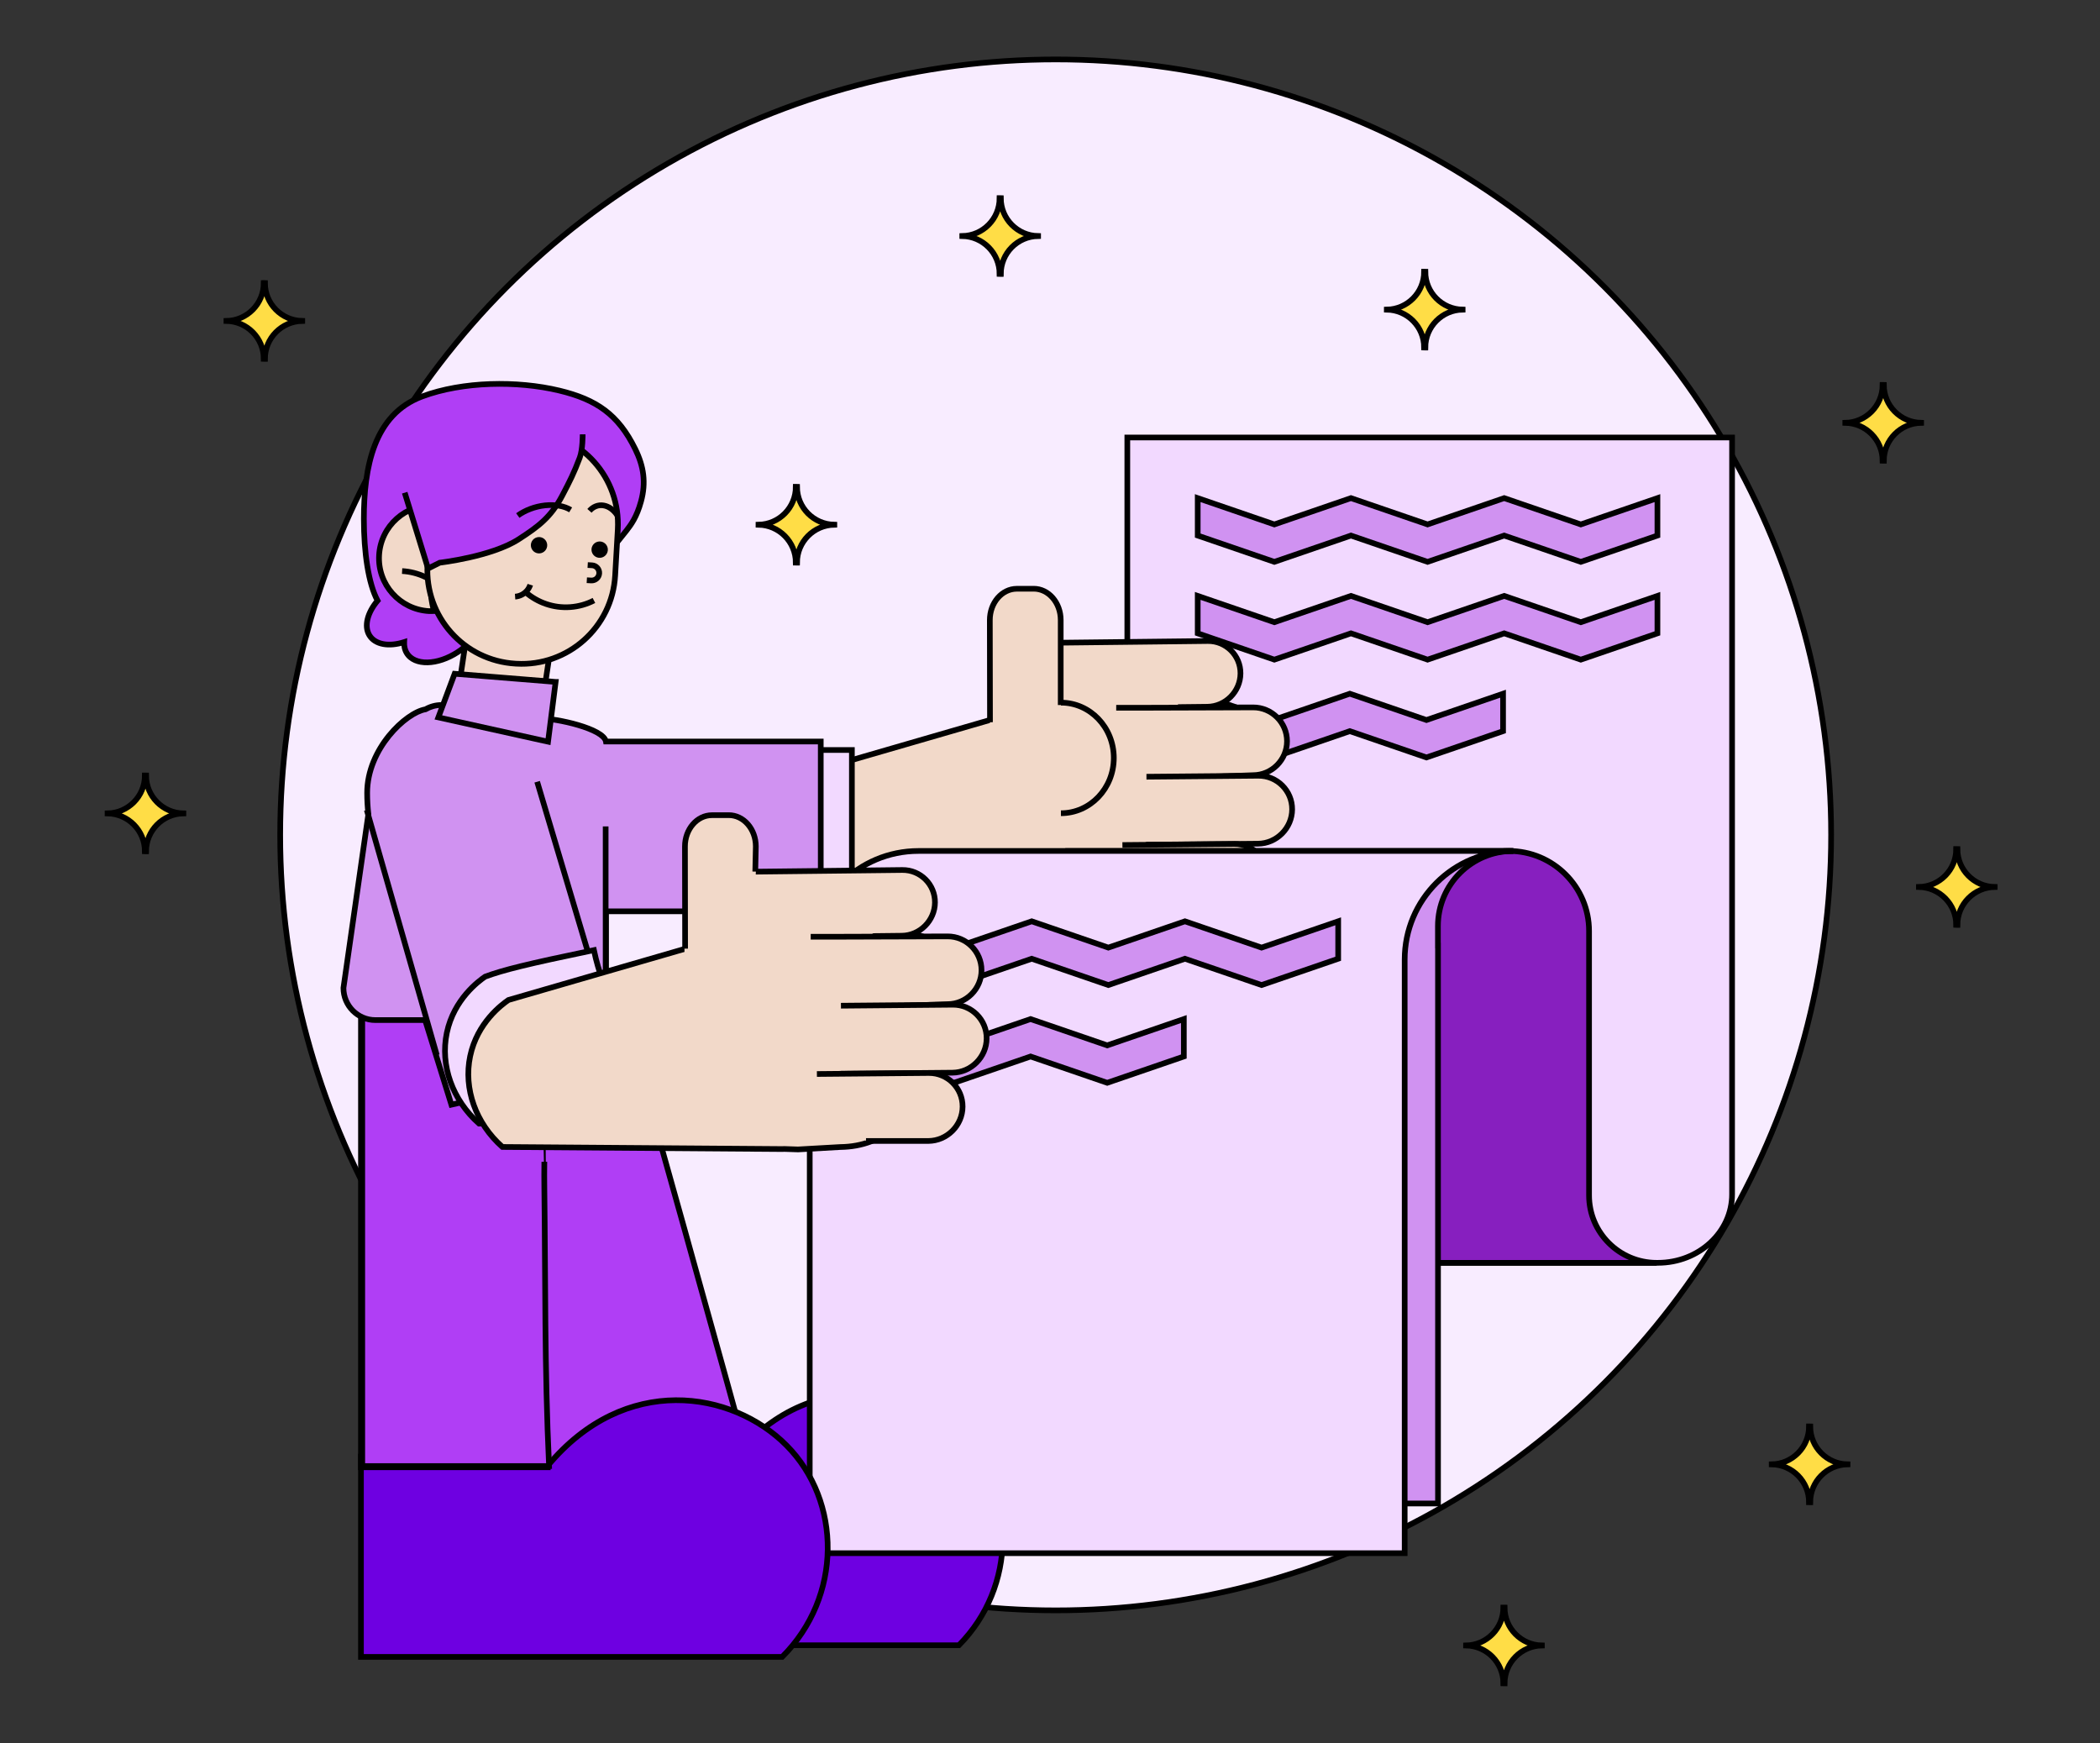 <svg width="371" height="308" viewBox="0 0 371 308" fill="none" xmlns="http://www.w3.org/2000/svg">
<rect x="0" y="0" width="371" height="308" fill="#333333" stroke="none"/>
<g clip-path="url(#clip0_1677_6441)">
<circle cx="186.5" cy="147.5" r="137" fill="#F8ECFF" stroke="black"/>
<path d="M125.829 262.961C139.031 241.036 160.035 243.786 170.153 254.147C179.558 263.776 179.662 280.288 169.404 290.661H97.785V256.082C109.071 256.082 117.561 257.292 125.828 262.961H125.829Z" fill="#6E00E1" stroke="black" stroke-miterlimit="10"/>
<path fill-rule="evenodd" clip-rule="evenodd" d="M112.215 79.31C113.737 82.401 114.154 85.264 113.245 88.587C112.48 91.387 111.465 92.71 110.668 93.741C102.945 103.727 95.074 108.754 84.291 111.843C83.51 113.055 82.35 114.23 80.901 115.182C77.286 117.558 73.237 117.647 71.861 115.381C71.514 114.812 71.37 114.147 71.406 113.434C68.735 114.291 66.274 113.902 65.26 112.234C64.273 110.609 64.926 108.216 66.707 106.115C65.091 103.137 64.284 97.61 64.284 91.68C64.284 82.553 66.035 73.209 74.591 70.034C81.772 67.368 91.367 67.215 98.814 69.003C105.393 70.582 109.224 73.241 112.215 79.31Z" fill="#B03EF5"/>
<path d="M113.245 88.587L112.763 88.456L113.245 88.587ZM112.215 79.31L111.766 79.531L112.215 79.31ZM110.668 93.741L110.273 93.435L110.668 93.741ZM84.291 111.843L83.87 111.572L83.972 111.414L84.153 111.362L84.291 111.843ZM80.901 115.182L80.626 114.764L80.901 115.182ZM71.861 115.381L72.288 115.121L72.288 115.121L71.861 115.381ZM71.406 113.434L71.253 112.958L71.941 112.737L71.905 113.459L71.406 113.434ZM65.26 112.234L64.833 112.493L64.832 112.493L65.26 112.234ZM66.707 106.115L67.146 105.877L67.309 106.178L67.088 106.439L66.707 106.115ZM64.284 91.68L64.784 91.68L64.284 91.68ZM74.591 70.034L74.765 70.502L74.591 70.034ZM98.814 69.003L98.931 68.516V68.516L98.814 69.003ZM112.763 88.456C113.635 85.266 113.242 82.528 111.766 79.531L112.663 79.089C114.232 82.274 114.673 85.263 113.728 88.719L112.763 88.456ZM110.273 93.435C111.05 92.43 112.022 91.167 112.763 88.456L113.728 88.719C112.938 91.608 111.881 92.991 111.064 94.047L110.273 93.435ZM84.153 111.362C94.835 108.302 102.615 103.336 110.273 93.435L111.064 94.047C103.275 104.119 95.313 109.206 84.428 112.323L84.153 111.362ZM80.626 114.764C82.022 113.847 83.13 112.721 83.87 111.572L84.711 112.113C83.889 113.389 82.678 114.613 81.176 115.6L80.626 114.764ZM72.288 115.121C72.85 116.046 73.997 116.556 75.531 116.523C77.057 116.489 78.883 115.91 80.626 114.764L81.176 115.6C79.304 116.83 77.298 117.484 75.553 117.522C73.814 117.561 72.248 116.982 71.434 115.64L72.288 115.121ZM71.905 113.459C71.874 114.088 72.002 114.65 72.288 115.121L71.434 115.641C71.027 114.973 70.867 114.205 70.906 113.409L71.905 113.459ZM65.687 111.974C66.103 112.658 66.83 113.11 67.802 113.289C68.779 113.47 69.976 113.368 71.253 112.958L71.559 113.91C70.165 114.358 68.796 114.49 67.621 114.273C66.441 114.055 65.431 113.478 64.833 112.493L65.687 111.974ZM67.088 106.439C65.35 108.488 64.874 110.634 65.687 111.974L64.832 112.493C63.673 110.583 64.501 107.943 66.325 105.792L67.088 106.439ZM64.784 91.68C64.784 94.624 64.984 97.461 65.383 99.925C65.783 102.397 66.377 104.459 67.146 105.877L66.267 106.354C65.421 104.793 64.803 102.603 64.396 100.085C63.987 97.558 63.784 94.666 63.784 91.68L64.784 91.68ZM74.765 70.502C70.649 72.03 68.162 75.035 66.695 78.806C65.221 82.594 64.784 87.139 64.784 91.68L63.784 91.68C63.784 87.094 64.222 82.403 65.763 78.444C67.311 74.467 69.978 71.213 74.417 69.565L74.765 70.502ZM98.698 69.489C91.329 67.72 81.837 67.878 74.765 70.502L74.417 69.565C81.706 66.859 91.405 66.71 98.931 68.516L98.698 69.489ZM111.766 79.531C110.296 76.549 108.636 74.436 106.559 72.872C104.479 71.307 101.948 70.269 98.698 69.489L98.931 68.516C102.26 69.316 104.933 70.397 107.161 72.073C109.391 73.752 111.142 76.003 112.663 79.089L111.766 79.531Z" fill="black"/>
<path d="M199.159 77.292H306V210.978C306 217.671 300.129 223.098 292.887 223.098H236.667C243.909 223.098 249.78 217.671 249.78 210.978V202.693H206.048L209.14 162.579H199.159V77.292Z" fill="#F2D9FF" stroke="black" stroke-miterlimit="10"/>
<path d="M217.749 223.098H292.677C286.08 223.098 280.732 217.763 280.732 211.181V164.478C280.732 156.669 274.386 150.338 266.56 150.338C258.734 150.338 252.388 156.669 252.388 164.478H205.802V211.178C205.802 217.76 211.15 223.096 217.747 223.096L217.749 223.098Z" fill="#871FBF" stroke="black" stroke-miterlimit="10"/>
<path d="M211.397 129.169C215.909 130.719 220.421 132.267 224.933 133.817L238.469 129.169L252.005 133.817L265.541 129.169V122.555L252.005 127.203L238.469 122.555L224.933 127.203C220.421 125.653 215.909 124.105 211.397 122.555V129.169Z" fill="#D092F1" stroke="black" stroke-miterlimit="10"/>
<path d="M211.597 94.614C216.109 96.164 220.621 97.712 225.133 99.262L238.669 94.614L252.205 99.262L265.741 94.614L279.277 99.262L292.813 94.614V88L279.277 92.648L265.741 88L252.205 92.648L238.669 88L225.133 92.648C220.621 91.098 216.109 89.55 211.597 88V94.614Z" fill="#D092F1" stroke="black" stroke-miterlimit="10"/>
<path d="M211.597 111.89C216.109 113.439 220.621 114.988 225.133 116.537L238.669 111.89L252.205 116.537L265.741 111.89L279.277 116.537L292.813 111.89V105.276L279.277 109.924L265.741 105.276L252.205 109.924L238.669 105.276L225.133 109.924C220.621 108.374 216.109 106.826 211.597 105.276V111.89Z" fill="#D092F1" stroke="black" stroke-miterlimit="10"/>
<path fill-rule="evenodd" clip-rule="evenodd" d="M178.654 126.711C179.712 125.783 180.908 125.008 182.204 124.425C181.346 123.929 180.627 123.217 180.126 122.362C179.625 121.507 179.341 120.509 179.349 119.443C179.361 117.845 180.026 116.385 181.088 115.321C182.149 114.257 183.607 113.586 185.206 113.567L199.294 113.407L213.381 113.246C214.98 113.227 216.428 113.865 217.475 114.905C218.521 115.944 219.163 117.389 219.151 118.987C219.139 120.585 218.473 122.044 217.412 123.109C216.352 124.174 214.893 124.844 213.294 124.862L211.562 124.882L209.83 124.901C211.842 126.09 213.522 127.782 214.691 129.806C215.86 131.83 216.524 134.184 216.504 136.699L216.458 142.618L216.413 148.536C216.384 152.34 214.799 155.817 212.27 158.353C209.741 160.889 206.243 162.146 202.435 162.189L194.956 162.613L192.481 162.53C192.392 162.536 192.306 162.542 192.224 162.546L142.737 162.178C138.044 158.034 135.825 151.902 137.035 146.138C138.281 140.195 142.68 136.983 143.806 136.21C149.473 134.567 155.139 132.925 160.806 131.282C166.475 129.639 172.144 127.996 177.814 126.352C178.096 126.471 178.376 126.59 178.654 126.711Z" fill="#F2D9C9"/>
<path d="M178.654 126.711L178.983 127.087L178.745 127.296L178.454 127.17L178.654 126.711ZM182.204 124.425L182.454 123.992L183.3 124.48L182.41 124.881L182.204 124.425ZM179.349 119.443L178.849 119.439L178.849 119.439L179.349 119.443ZM181.088 115.321L181.442 115.674L181.088 115.321ZM185.206 113.567L185.2 113.068L185.201 113.068L185.206 113.567ZM199.294 113.407L199.3 113.907L199.294 113.407ZM213.381 113.246L213.387 113.746L213.387 113.746L213.381 113.246ZM217.475 114.905L217.827 114.55L217.475 114.905ZM219.151 118.987L219.651 118.991L219.151 118.987ZM217.412 123.109L217.767 123.462L217.412 123.109ZM213.294 124.862L213.299 125.362L213.299 125.362L213.294 124.862ZM211.562 124.882L211.567 125.382H211.567L211.562 124.882ZM209.83 124.901L209.575 125.332L208.034 124.422L209.824 124.401L209.83 124.901ZM214.691 129.806L215.124 129.555L214.691 129.806ZM216.504 136.699L216.004 136.695V136.695L216.504 136.699ZM216.458 142.618L215.958 142.614V142.614L216.458 142.618ZM216.413 148.536L215.913 148.533L215.913 148.532L216.413 148.536ZM212.27 158.353L211.916 157.999L212.27 158.353ZM202.435 162.189L202.407 161.69L202.418 161.69L202.429 161.689L202.435 162.189ZM194.956 162.613L194.984 163.112L194.962 163.113L194.939 163.112L194.956 162.613ZM192.481 162.53L192.444 162.031L192.471 162.029L192.498 162.03L192.481 162.53ZM192.224 162.546L192.251 163.046L192.235 163.046L192.22 163.046L192.224 162.546ZM142.737 162.178L142.733 162.678L142.546 162.676L142.406 162.552L142.737 162.178ZM137.035 146.138L137.524 146.24L137.524 146.24L137.035 146.138ZM143.806 136.21L143.523 135.797L143.59 135.752L143.667 135.73L143.806 136.21ZM160.806 131.282L160.666 130.802L160.806 131.282ZM177.814 126.352L177.675 125.872L177.845 125.822L178.008 125.891L177.814 126.352ZM178.324 126.335C179.419 125.375 180.657 124.573 181.999 123.969L182.41 124.881C181.159 125.444 180.005 126.191 178.983 127.087L178.324 126.335ZM181.954 124.858C181.021 124.319 180.24 123.545 179.695 122.615L180.557 122.109C181.014 122.889 181.67 123.539 182.454 123.992L181.954 124.858ZM179.695 122.615C179.149 121.684 178.84 120.597 178.849 119.439L179.849 119.446C179.842 120.42 180.101 121.33 180.557 122.109L179.695 122.615ZM178.849 119.439C178.862 117.703 179.585 116.119 180.734 114.968L181.442 115.674C180.467 116.651 179.86 117.988 179.849 119.446L178.849 119.439ZM180.734 114.968C181.882 113.816 183.463 113.088 185.2 113.068L185.212 114.067C183.752 114.084 182.417 114.697 181.442 115.674L180.734 114.968ZM185.201 113.068L199.288 112.907L199.3 113.907L185.212 114.067L185.201 113.068ZM199.288 112.907L213.376 112.746L213.387 113.746L199.3 113.907L199.288 112.907ZM213.376 112.746C215.114 112.726 216.69 113.42 217.827 114.55L217.122 115.26C216.167 114.311 214.847 113.729 213.387 113.746L213.376 112.746ZM217.827 114.55C218.965 115.681 219.664 117.254 219.651 118.991L218.651 118.983C218.662 117.525 218.076 116.208 217.122 115.26L217.827 114.55ZM219.651 118.991C219.638 120.727 218.914 122.31 217.767 123.462L217.058 122.756C218.032 121.778 218.64 120.442 218.651 118.983L219.651 118.991ZM217.767 123.462C216.619 124.614 215.037 125.342 213.299 125.362L213.288 124.362C214.749 124.345 216.084 123.734 217.058 122.756L217.767 123.462ZM213.299 125.362L211.567 125.382L211.556 124.382L213.288 124.362L213.299 125.362ZM211.567 125.382L209.835 125.401L209.824 124.401L211.556 124.382L211.567 125.382ZM210.084 124.471C212.17 125.703 213.911 127.457 215.124 129.555L214.258 130.056C213.132 128.107 211.514 126.477 209.575 125.332L210.084 124.471ZM215.124 129.555C216.337 131.654 217.024 134.096 217.004 136.703L216.004 136.695C216.023 134.272 215.384 132.005 214.258 130.056L215.124 129.555ZM217.004 136.703L216.958 142.621L215.958 142.614L216.004 136.695L217.004 136.703ZM216.958 142.621L216.913 148.54L215.913 148.532L215.958 142.614L216.958 142.621ZM216.913 148.54C216.883 152.483 215.239 156.083 212.624 158.706L211.916 157.999C214.358 155.551 215.885 152.198 215.913 148.533L216.913 148.54ZM212.624 158.706C209.986 161.351 206.354 162.644 202.441 162.689L202.429 161.689C206.132 161.647 209.496 160.426 211.916 157.999L212.624 158.706ZM202.463 162.689L194.984 163.112L194.928 162.113L202.407 161.69L202.463 162.689ZM194.939 163.112L192.464 163.029L192.498 162.03L194.973 162.113L194.939 163.112ZM192.196 162.047C192.276 162.043 192.358 162.037 192.444 162.031L192.518 163.028C192.426 163.035 192.337 163.041 192.251 163.046L192.196 162.047ZM142.741 161.678L192.227 162.046L192.22 163.046L142.733 162.678L142.741 161.678ZM137.524 146.24C136.355 151.812 138.497 157.767 143.068 161.803L142.406 162.552C137.592 158.302 135.295 151.992 136.545 146.035L137.524 146.24ZM144.089 136.622C142.99 137.376 138.729 140.494 137.524 146.24L136.545 146.035C137.833 139.897 142.37 136.589 143.523 135.797L144.089 136.622ZM160.945 131.762C155.278 133.405 149.612 135.047 143.945 136.69L143.667 135.73C149.334 134.087 155 132.444 160.666 130.802L160.945 131.762ZM177.953 126.832C172.284 128.476 166.614 130.119 160.945 131.762L160.666 130.802C166.336 129.159 172.005 127.516 177.675 125.872L177.953 126.832ZM178.454 127.17C178.178 127.05 177.9 126.931 177.62 126.813L178.008 125.891C178.291 126.011 178.573 126.131 178.853 126.252L178.454 127.17Z" fill="black"/>
<path d="M197.197 125.041C199.745 125.041 198.396 125.048 201.689 125.038L221.382 124.975C224.675 124.965 227.372 127.651 227.373 130.943C227.375 134.236 224.681 136.94 221.388 136.95L204.642 137.567" fill="#F2D9C9"/>
<path d="M197.197 125.041C199.745 125.041 198.396 125.048 201.689 125.038L221.382 124.975C224.675 124.965 227.372 127.651 227.373 130.943C227.375 134.236 224.681 136.94 221.388 136.95L204.642 137.567" stroke="black" stroke-miterlimit="10"/>
<path d="M202.54 137.223L222.301 137.045C225.606 137.016 228.296 139.694 228.278 142.997C228.261 146.299 225.542 149.026 222.238 149.055L202.477 149.233" fill="#F2D9C9"/>
<path d="M202.54 137.223L222.301 137.045C225.606 137.016 228.296 139.694 228.278 142.997C228.261 146.299 225.542 149.026 222.238 149.055L202.477 149.233" stroke="black" stroke-miterlimit="10"/>
<path d="M198.293 149.287L218.054 149.109C221.359 149.08 224.049 151.758 224.031 155.06C224.014 158.363 221.295 161.09 217.991 161.119L206.967 161.119" fill="#F2D9C9"/>
<path d="M198.293 149.287L218.054 149.109C221.359 149.08 224.049 151.758 224.031 155.06C224.014 158.363 221.295 161.09 217.991 161.119L206.967 161.119" stroke="black" stroke-miterlimit="10"/>
<path d="M182.656 133.106L179.68 133.111C177.044 133.117 174.903 130.645 174.898 127.59L174.87 109.556C174.865 106.501 176.998 104.021 179.633 104.015L182.609 104.01C185.245 104.004 187.386 106.476 187.391 109.531L187.419 124.132C187.424 127.187 185.292 133.1 182.656 133.106Z" fill="#F2D9C9"/>
<path d="M187.392 124.557L187.392 109.531C187.387 106.476 185.246 104.004 182.61 104.009L179.634 104.015C176.999 104.02 174.866 106.501 174.871 109.556L174.899 127.59" stroke="black" stroke-miterlimit="10"/>
<path d="M187.429 143.671C192.59 143.671 196.773 139.297 196.773 133.901C196.773 128.506 192.59 124.132 187.429 124.132" stroke="black"/>
<path d="M140.593 99.397C140.593 95.734 137.649 92.761 134 92.703V92.7V92.697C137.651 92.639 140.593 89.665 140.593 86.003C140.628 86.003 140.665 86 140.7 86C140.736 86 140.773 86.002 140.808 86.003C140.808 89.665 143.752 92.639 147.4 92.697V92.7V92.703C143.75 92.761 140.808 95.734 140.808 99.397C140.773 99.397 140.736 99.4 140.7 99.4C140.665 99.4 140.628 99.398 140.593 99.397Z" fill="#FFDD46" stroke="black" stroke-miterlimit="10"/>
<path d="M176.593 48.397C176.593 44.734 173.649 41.761 170 41.703C170 41.703 170 41.702 170 41.7C170 41.698 170 41.698 170 41.697C173.651 41.639 176.593 38.666 176.593 35.003C176.628 35.003 176.665 35 176.7 35C176.736 35 176.773 35.002 176.808 35.003C176.808 38.666 179.752 41.639 183.4 41.697C183.4 41.697 183.4 41.698 183.4 41.7C183.4 41.702 183.4 41.702 183.4 41.703C179.75 41.761 176.808 44.734 176.808 48.397C176.773 48.397 176.736 48.4 176.7 48.4C176.665 48.4 176.628 48.398 176.593 48.397Z" fill="#FFDD46" stroke="black" stroke-miterlimit="10"/>
<path d="M237.853 241.181C237.853 237.519 234.683 234.546 230.754 234.488C230.754 234.488 230.754 234.486 230.754 234.485C230.754 234.483 230.754 234.483 230.754 234.481C234.685 234.424 237.853 231.45 237.853 227.788C237.891 227.788 237.931 227.785 237.969 227.785C238.007 227.785 238.047 227.786 238.085 227.788C238.085 231.45 241.255 234.424 245.185 234.481C245.185 234.481 245.185 234.483 245.185 234.485C245.185 234.486 245.185 234.486 245.185 234.488C241.253 234.546 238.085 237.519 238.085 241.181C238.047 241.181 238.007 241.185 237.969 241.185C237.931 241.185 237.891 241.183 237.853 241.181Z" fill="#FFDD46" stroke="black" stroke-miterlimit="10"/>
<path d="M188.7 167.044V150.34H267.322C259.984 150.34 254.035 156.276 254.035 163.598V167.044H254.047V265.616H190.192V167.044H188.7Z" fill="#D092F1" stroke="black" stroke-miterlimit="10"/>
<path d="M162.276 150.338H267.382C256.767 150.338 248.162 158.922 248.16 169.514C248.16 169.514 248.16 261.828 248.16 274.394C234.194 274.394 237.951 274.394 225.356 274.394C212.762 274.394 222.856 274.394 202.552 274.394H143.054V169.517C143.054 158.925 151.659 150.338 162.276 150.338Z" fill="#F2D9FF" stroke="black" stroke-miterlimit="10"/>
<path d="M265.593 297.397C265.593 293.735 262.649 290.761 259 290.703C259 290.703 259 290.702 259 290.7C259 290.698 259 290.698 259 290.697C262.651 290.639 265.593 287.665 265.593 284.003C265.628 284.003 265.665 284 265.7 284C265.736 284 265.773 284.002 265.808 284.003C265.808 287.665 268.752 290.639 272.4 290.697C272.4 290.697 272.4 290.698 272.4 290.7C272.4 290.702 272.4 290.702 272.4 290.703C268.75 290.761 265.808 293.735 265.808 297.397C265.773 297.397 265.736 297.4 265.7 297.4C265.665 297.4 265.628 297.398 265.593 297.397Z" fill="#FFDD46" stroke="black" stroke-miterlimit="10"/>
<path d="M251.593 61.397C251.593 57.734 248.649 54.761 245 54.703C245 54.703 245 54.702 245 54.7C245 54.698 245 54.698 245 54.697C248.651 54.639 251.593 51.666 251.593 48.003C251.628 48.003 251.665 48 251.7 48C251.736 48 251.773 48.002 251.808 48.003C251.808 51.666 254.752 54.639 258.4 54.697C258.4 54.697 258.4 54.698 258.4 54.7C258.4 54.702 258.4 54.702 258.4 54.703C254.75 54.761 251.808 57.734 251.808 61.397C251.773 61.397 251.736 61.4 251.7 61.4C251.665 61.4 251.628 61.398 251.593 61.397Z" fill="#FFDD46" stroke="black" stroke-miterlimit="10"/>
<path d="M84.384 264.892V181.4H110.906C126.131 235.515 133.861 263.861 133.861 263.861C133.861 263.861 97.806 264.892 84.386 264.892H84.384Z" fill="#B03EF5" stroke="black" stroke-miterlimit="10"/>
<path d="M91.392 258.968C92.615 256.968 96.754 258.968 96.754 258.968C110.423 242.507 129.382 245.703 138.957 255.359C148.728 265.212 148.836 282.108 138.179 292.723H63.769V257.339C75.495 257.339 82.804 253.167 91.392 258.968Z" fill="#6E00E1"/>
<path d="M91.392 258.968C82.804 253.167 75.495 257.339 63.769 257.339V292.723H138.179C148.836 282.108 148.728 265.212 138.957 255.359C129.382 245.703 110.423 242.507 96.754 258.968M91.392 258.968C92.615 256.968 96.754 258.968 96.754 258.968M91.392 258.968H96.754" stroke="black" stroke-miterlimit="10"/>
<rect x="-0.5" y="0.5" width="9" height="28" transform="matrix(-1 0 0 1 150 132)" fill="#F2D9FF" stroke="black"/>
<path d="M63.769 259.223V171.092L110.669 181.4C110.669 181.4 103.646 194.564 95.92 200.469C95.92 204.077 95.876 201.463 95.92 205.108C96.131 222.97 95.935 239.741 96.754 259.223C77.859 259.223 79.734 259.223 63.769 259.223Z" stroke="black" stroke-miterlimit="10"/>
<rect x="-0.324" y="0.629" width="23.481" height="10.338" transform="matrix(-0.952 0.305 0.305 0.952 101.751 175.344)" fill="#F2D9FF" stroke="black"/>
<path d="M64 259V180H95.563C95.744 183.92 95.876 196.132 95.973 199.848C96.062 203.265 96.123 206.612 96.166 209.917C96.378 226.119 96.181 241.329 97 259C78.096 259 79.973 259 64 259Z" fill="#B03EF5"/>
<path d="M64 180V259C79.973 259 78.096 259 97 259C96.181 241.329 96.378 226.119 96.166 209.917C96.123 206.612 96.166 208.591 96.166 205.243" stroke="black" stroke-miterlimit="10"/>
<path fill-rule="evenodd" clip-rule="evenodd" d="M64.865 140.081C64.865 141.373 64.94 142.624 65.08 143.819L60.677 174.534C60.677 177.672 63.207 180.215 66.328 180.215H75.108L79.746 195.162L104.503 189.492C107.282 189.492 107.141 180.132 107.076 175.864C107.068 175.339 107.062 174.89 107.062 174.546L107.062 161H145V131H107.045C106.632 128.723 98.364 126.905 95.273 126.905C93.267 126.905 91.502 127.672 90.476 128.832L77.992 124.554C76.965 124.554 76.002 124.832 75.172 125.313C71.714 125.881 64.865 132.276 64.865 140.081Z" fill="#D092F1"/>
<path d="M65.08 143.819L65.576 143.761L65.584 143.825L65.575 143.89L65.08 143.819ZM60.677 174.534H60.177V174.498L60.182 174.463L60.677 174.534ZM75.108 180.215V179.715H75.476L75.585 180.067L75.108 180.215ZM79.746 195.162L79.858 195.649L79.406 195.752L79.269 195.31L79.746 195.162ZM104.503 189.492L104.391 189.005L104.446 188.992H104.503V189.492ZM107.076 175.864L106.576 175.872L107.076 175.864ZM107.062 174.546H107.562H107.062ZM107.062 161H106.562V160.5H107.062V161ZM145 161H145.5V161.5H145V161ZM145 131V130.5H145.5V131H145ZM107.045 131V131.5H106.628L106.553 131.09L107.045 131ZM90.476 128.832L90.85 129.163L90.629 129.413L90.314 129.305L90.476 128.832ZM77.992 124.554V124.054H78.075L78.154 124.081L77.992 124.554ZM75.172 125.313L75.423 125.746L75.344 125.792L75.253 125.806L75.172 125.313ZM64.583 143.877C64.441 142.663 64.365 141.392 64.365 140.081H65.365C65.365 141.353 65.439 142.586 65.576 143.761L64.583 143.877ZM60.182 174.463L64.585 143.748L65.575 143.89L61.172 174.605L60.182 174.463ZM66.328 180.715C62.928 180.715 60.177 177.946 60.177 174.534H61.177C61.177 177.398 63.485 179.715 66.328 179.715V180.715ZM75.108 180.715H66.328V179.715H75.108V180.715ZM79.269 195.31L74.63 180.364L75.585 180.067L80.224 195.013L79.269 195.31ZM104.614 189.98L79.858 195.649L79.635 194.674L104.391 189.005L104.614 189.98ZM107.576 175.857C107.608 177.985 107.661 181.423 107.353 184.331C107.2 185.781 106.953 187.139 106.551 188.148C106.164 189.118 105.535 189.992 104.503 189.992V188.992C104.86 188.992 105.255 188.697 105.622 187.778C105.973 186.899 106.208 185.65 106.359 184.226C106.659 181.388 106.609 178.011 106.576 175.872L107.576 175.857ZM107.562 174.546C107.562 174.886 107.568 175.33 107.576 175.857L106.576 175.872C106.568 175.348 106.562 174.895 106.562 174.546H107.562ZM107.562 161L107.562 174.546H106.562L106.562 161H107.562ZM107.062 160.5H145V161.5H107.062V160.5ZM144.5 161V131H145.5V161H144.5ZM145 131.5H107.045V130.5H145V131.5ZM95.273 126.405C96.882 126.405 99.771 126.871 102.305 127.619C103.574 127.994 104.782 128.447 105.709 128.963C106.173 129.221 106.583 129.504 106.898 129.814C107.211 130.122 107.461 130.488 107.537 130.911L106.553 131.09C106.527 130.943 106.427 130.754 106.197 130.527C105.968 130.302 105.641 130.069 105.223 129.837C104.387 129.371 103.257 128.943 102.022 128.578C99.546 127.847 96.756 127.405 95.273 127.405V126.405ZM90.101 128.5C91.238 127.216 93.149 126.405 95.273 126.405V127.405C93.385 127.405 91.766 128.128 90.85 129.163L90.101 128.5ZM78.154 124.081L90.638 128.359L90.314 129.305L77.83 125.027L78.154 124.081ZM74.921 124.88C75.825 124.357 76.874 124.054 77.992 124.054V125.054C77.057 125.054 76.18 125.307 75.423 125.746L74.921 124.88ZM64.365 140.081C64.365 136.033 66.139 132.375 68.333 129.668C69.432 128.313 70.645 127.184 71.813 126.355C72.972 125.532 74.121 124.979 75.091 124.82L75.253 125.806C74.494 125.931 73.49 126.391 72.392 127.17C71.303 127.944 70.156 129.008 69.11 130.298C67.015 132.882 65.365 136.324 65.365 140.081H64.365Z" fill="black"/>
<path d="M76.863 89.256C77.16 89.273 77.451 89.304 77.739 89.348C77.074 90.984 76.664 92.751 76.558 94.607L76.099 102.612C75.993 104.466 76.199 106.269 76.674 107.971C76.383 107.981 76.09 107.98 75.793 107.963C70.626 107.669 66.677 103.243 66.974 98.078C67.271 92.912 71.697 88.963 76.864 89.259L76.863 89.256Z" fill="#F2D9C9" stroke="black" stroke-miterlimit="10"/>
<path d="M82.39 112.572L97.223 114.787L96.099 122.298L81.266 120.084L82.39 112.572Z" fill="#F2D9C9" stroke="black" stroke-miterlimit="10"/>
<path d="M71.04 100.888C73.833 101.047 76.563 102.264 78.56 104.502C80.557 106.74 81.456 109.59 81.296 112.382" stroke="black" stroke-miterlimit="10"/>
<path d="M93.445 76.102L93.58 76.11C102.697 76.63 109.665 84.44 109.143 93.554L108.677 101.691C108.155 110.805 100.342 117.772 91.225 117.252L91.09 117.245C81.973 116.725 75.005 108.915 75.527 99.801L75.993 91.663C76.514 82.549 84.328 75.582 93.445 76.102Z" fill="#F2D9C9" stroke="black" stroke-miterlimit="10"/>
<path d="M106.316 98.499C105.545 98.705 104.753 98.248 104.546 97.478C104.34 96.707 104.797 95.915 105.568 95.708C106.339 95.502 107.131 95.959 107.338 96.73C107.544 97.5 107.087 98.292 106.316 98.499Z" fill="black"/>
<path d="M95.604 97.72C94.833 97.926 94.041 97.469 93.834 96.698C93.628 95.928 94.085 95.136 94.856 94.929C95.627 94.723 96.419 95.18 96.626 95.95C96.832 96.721 96.375 97.513 95.604 97.72Z" fill="black"/>
<path d="M103.671 102.506L104.447 102.551C105.185 102.593 105.821 102.025 105.864 101.287C105.907 100.55 105.339 99.914 104.601 99.871L103.825 99.827" fill="#F2D9C9"/>
<path d="M103.671 102.506L104.447 102.551C105.185 102.593 105.821 102.025 105.864 101.287C105.907 100.55 105.339 99.914 104.601 99.871L103.825 99.827" stroke="black" stroke-miterlimit="10"/>
<path d="M92.849 104.621C93.378 105.077 93.95 105.484 94.557 105.833C95.165 106.182 95.808 106.475 96.478 106.703C97.148 106.932 97.846 107.096 98.563 107.191C99.281 107.285 100.018 107.307 100.766 107.252C101.514 107.197 102.24 107.066 102.936 106.869C103.632 106.673 104.298 106.408 104.929 106.083" fill="#F2D9C9"/>
<path d="M92.849 104.621C93.378 105.077 93.95 105.484 94.557 105.833C95.165 106.182 95.808 106.475 96.478 106.703C97.148 106.932 97.846 107.096 98.563 107.191C99.281 107.285 100.018 107.307 100.766 107.252C101.514 107.197 102.24 107.066 102.936 106.869C103.632 106.673 104.298 106.408 104.929 106.083" stroke="black" stroke-miterlimit="10"/>
<path d="M91.001 105.403C91.196 105.389 91.389 105.356 91.58 105.305C91.77 105.254 91.954 105.184 92.133 105.096C92.311 105.009 92.48 104.903 92.641 104.78C92.802 104.658 92.952 104.515 93.09 104.358C93.227 104.198 93.345 104.03 93.444 103.853C93.544 103.676 93.623 103.492 93.683 103.303" fill="#F2D9C9"/>
<path d="M91.001 105.403C91.196 105.389 91.389 105.356 91.58 105.305C91.77 105.254 91.954 105.184 92.133 105.096C92.311 105.009 92.48 104.903 92.641 104.78C92.802 104.658 92.952 104.515 93.09 104.358C93.227 104.198 93.345 104.03 93.444 103.853C93.544 103.676 93.623 103.492 93.683 103.303" stroke="black" stroke-miterlimit="10"/>
<path d="M98.159 120.473C92.212 119.993 86.265 119.511 80.319 119.03C79.359 121.6 78.397 124.17 77.438 126.74C83.899 128.171 90.361 129.602 96.822 131.033C97.268 127.513 97.714 123.994 98.16 120.473L98.159 120.473Z" fill="#D092F1" stroke="black" stroke-miterlimit="10"/>
<path d="M107 146L107 179" stroke="black"/>
<path d="M99.331 87.556C100.694 84.962 101.387 83.598 102.423 80.856C102.965 79.423 102.938 76.733 102.938 76.733L86.446 71.58L69.954 82.918L75.623 100.441L77.685 99.41C77.685 99.41 86.836 98.358 91.6 95.287C95.189 92.975 97.345 91.336 99.331 87.556Z" fill="#B03EF5"/>
<path d="M71.5 87.041L75.623 100.441L77.684 99.41C77.684 99.41 86.835 98.357 91.6 95.287C95.189 92.975 97.345 91.336 99.331 87.556C100.693 84.962 101.387 83.598 102.423 80.856C102.965 79.423 102.938 76.733 102.938 76.733" stroke="black"/>
<path d="M100.813 90.078C99.707 89.407 98.111 89.089 96.295 89.284C94.477 89.479 92.768 90.152 91.477 91.079" stroke="black" stroke-miterlimit="10"/>
<path d="M109.064 91.046C108.447 90.109 107.584 89.45 106.626 89.295C105.667 89.139 104.786 89.516 104.138 90.247" stroke="black" stroke-miterlimit="10"/>
<path d="M77.169 186.4L64.8 143.108" stroke="black"/>
<path d="M94.898 138.108L105 172L97 174" stroke="black"/>
<path d="M155.197 169.378C159.709 170.927 164.221 172.476 168.733 174.025L182.269 169.378L195.805 174.025L209.341 169.378L222.877 174.025L236.413 169.378V162.764L222.877 167.411L209.341 162.764L195.805 167.411L182.269 162.764L168.733 167.411C164.221 165.862 159.709 164.313 155.197 162.764V169.378Z" fill="#D092F1" stroke="black" stroke-miterlimit="10"/>
<path d="M155 186.648C159.512 188.198 164.024 189.746 168.536 191.296L182.072 186.648L195.608 191.296L209.144 186.648V180.034L195.608 184.682L182.072 180.034L168.536 184.682C164.024 183.132 159.512 181.584 155 180.034V186.648Z" fill="#D092F1" stroke="black" stroke-miterlimit="10"/>
<path d="M85.71 172.54C84.583 173.313 80.184 176.525 78.938 182.467C77.728 188.232 79.948 194.364 84.64 198.508C101.136 198.63 117.631 198.753 134.127 198.876C135.42 198.805 137.439 198.502 139.398 197.241C139.398 197.241 143.851 194.374 144.695 187.369C145.642 179.513 111.624 199.808 104.924 167.854C92.924 170.354 88.924 171.354 85.71 172.54Z" fill="#F2D9FF" stroke="black" stroke-miterlimit="10"/>
<path fill-rule="evenodd" clip-rule="evenodd" d="M124.68 167.164C125.738 166.236 126.934 165.461 128.231 164.878C127.372 164.382 126.653 163.67 126.152 162.815C125.651 161.96 125.367 160.962 125.375 159.896C125.387 158.298 126.052 156.838 127.114 155.774C128.176 154.709 129.634 154.039 131.233 154.02L145.32 153.86L159.408 153.699C161.007 153.68 162.455 154.318 163.501 155.358C164.547 156.397 165.19 157.842 165.178 159.44C165.166 161.037 164.499 162.496 163.439 163.562C162.378 164.627 160.919 165.297 159.32 165.315L157.588 165.335L155.856 165.354C157.869 166.543 159.548 168.234 160.717 170.258C161.887 172.282 162.55 174.637 162.53 177.152L162.485 183.07L162.439 188.989C162.41 192.793 160.825 196.269 158.296 198.805C155.767 201.341 152.269 202.599 148.461 202.642L140.982 203.066L138.51 202.983C138.42 202.989 138.334 202.995 138.25 202.999L88.763 202.631C84.071 198.487 81.851 192.355 83.061 186.591C84.307 180.648 88.706 177.436 89.833 176.663C95.502 175.019 101.172 173.376 106.841 171.733C112.507 170.09 118.174 168.448 123.84 166.805C124.122 166.924 124.402 167.043 124.68 167.164Z" fill="#F2D9C9"/>
<path d="M124.68 167.164L125.009 167.54L124.771 167.749L124.481 167.623L124.68 167.164ZM128.231 164.878L128.481 164.444L129.326 164.932L128.436 165.333L128.231 164.878ZM125.375 159.896L124.875 159.892L124.875 159.892L125.375 159.896ZM127.114 155.774L126.76 155.421L126.76 155.421L127.114 155.774ZM131.233 154.02L131.227 153.52L131.227 153.52L131.233 154.02ZM145.32 153.86L145.326 154.36L145.32 153.86ZM159.408 153.699L159.414 154.199L159.413 154.199L159.408 153.699ZM163.501 155.358L163.148 155.712L163.501 155.358ZM165.178 159.44L164.678 159.436L165.178 159.44ZM163.439 163.562L163.793 163.915L163.439 163.562ZM159.32 165.315L159.326 165.815L159.326 165.815L159.32 165.315ZM157.588 165.335L157.594 165.835L157.594 165.835L157.588 165.335ZM155.856 165.354L155.602 165.785L154.06 164.874L155.85 164.854L155.856 165.354ZM160.717 170.258L160.284 170.509L160.717 170.258ZM162.53 177.152L162.03 177.148L162.03 177.148L162.53 177.152ZM162.485 183.07L161.985 183.067L162.485 183.07ZM162.439 188.989L161.939 188.985L161.939 188.985L162.439 188.989ZM158.296 198.805L158.65 199.159L158.296 198.805ZM148.461 202.642L148.433 202.143L148.444 202.142L148.455 202.142L148.461 202.642ZM140.982 203.066L141.011 203.565L140.988 203.566L140.966 203.565L140.982 203.066ZM138.51 202.983L138.472 202.484L138.499 202.482L138.527 202.483L138.51 202.983ZM138.25 202.999L138.277 203.499L138.262 203.5L138.246 203.499L138.25 202.999ZM88.763 202.631L88.76 203.131L88.573 203.129L88.433 203.006L88.763 202.631ZM83.061 186.591L83.55 186.693L83.55 186.693L83.061 186.591ZM89.833 176.663L89.55 176.251L89.616 176.205L89.693 176.183L89.833 176.663ZM106.841 171.733L106.98 172.213L106.98 172.213L106.841 171.733ZM123.84 166.805L123.701 166.325L123.871 166.276L124.034 166.344L123.84 166.805ZM124.35 166.788C125.445 165.828 126.683 165.026 128.025 164.422L128.436 165.333C127.186 165.897 126.031 166.644 125.009 167.54L124.35 166.788ZM127.981 165.311C127.047 164.772 126.266 163.998 125.721 163.068L126.584 162.562C127.041 163.342 127.697 163.992 128.481 164.444L127.981 165.311ZM125.721 163.068C125.175 162.137 124.867 161.05 124.875 159.892L125.875 159.899C125.868 160.873 126.127 161.783 126.584 162.562L125.721 163.068ZM124.875 159.892C124.888 158.156 125.611 156.572 126.76 155.421L127.468 156.127C126.493 157.104 125.886 158.441 125.875 159.899L124.875 159.892ZM126.76 155.421C127.908 154.269 129.489 153.541 131.227 153.52L131.238 154.52C129.778 154.537 128.443 155.15 127.468 156.127L126.76 155.421ZM131.227 153.52L145.314 153.36L145.326 154.36L131.238 154.52L131.227 153.52ZM145.314 153.36L159.402 153.199L159.413 154.199L145.326 154.36L145.314 153.36ZM159.402 153.199C161.141 153.179 162.716 153.873 163.853 155.003L163.148 155.712C162.193 154.763 160.873 154.182 159.414 154.199L159.402 153.199ZM163.853 155.003C164.991 156.134 165.691 157.707 165.678 159.444L164.678 159.436C164.689 157.978 164.103 156.661 163.148 155.712L163.853 155.003ZM165.678 159.444C165.665 161.18 164.94 162.762 163.793 163.915L163.084 163.209C164.059 162.23 164.667 160.895 164.678 159.436L165.678 159.444ZM163.793 163.915C162.645 165.067 161.063 165.795 159.326 165.815L159.314 164.815C160.775 164.798 162.111 164.187 163.084 163.209L163.793 163.915ZM159.326 165.815L157.594 165.835L157.582 164.835L159.314 164.815L159.326 165.815ZM157.594 165.835L155.862 165.854L155.85 164.854L157.582 164.835L157.594 165.835ZM156.11 164.924C158.197 166.156 159.938 167.909 161.15 170.008L160.284 170.509C159.158 168.559 157.541 166.93 155.602 165.785L156.11 164.924ZM161.15 170.008C162.363 172.107 163.051 174.549 163.03 177.156L162.03 177.148C162.049 174.724 161.41 172.458 160.284 170.509L161.15 170.008ZM163.03 177.156L162.985 183.074L161.985 183.067L162.03 177.148L163.03 177.156ZM162.985 183.074L162.939 188.993L161.939 188.985L161.985 183.067L162.985 183.074ZM162.939 188.993C162.909 192.936 161.266 196.535 158.65 199.159L157.942 198.452C160.384 196.003 161.911 192.651 161.939 188.985L162.939 188.993ZM158.65 199.159C156.012 201.804 152.38 203.097 148.467 203.142L148.455 202.142C152.158 202.1 155.522 200.879 157.942 198.452L158.65 199.159ZM148.489 203.142L141.011 203.565L140.954 202.566L148.433 202.143L148.489 203.142ZM140.966 203.565L138.493 203.482L138.527 202.483L140.999 202.566L140.966 203.565ZM138.223 202.5C138.303 202.496 138.386 202.49 138.472 202.484L138.547 203.481C138.454 203.488 138.364 203.494 138.277 203.499L138.223 202.5ZM88.767 202.131L138.254 202.499L138.246 203.499L88.76 203.131L88.767 202.131ZM83.55 186.693C82.381 192.265 84.523 198.22 89.094 202.256L88.433 203.006C83.618 198.755 81.321 192.445 82.572 186.488L83.55 186.693ZM90.116 177.075C89.016 177.83 84.756 180.947 83.55 186.693L82.572 186.488C83.859 180.35 88.396 177.042 89.55 176.251L90.116 177.075ZM106.98 172.213C101.311 173.856 95.641 175.499 89.972 177.143L89.693 176.183C95.363 174.539 101.032 172.896 106.702 171.253L106.98 172.213ZM123.98 167.285C118.313 168.928 112.647 170.571 106.98 172.213L106.702 171.253C112.368 169.61 118.035 167.968 123.701 166.325L123.98 167.285ZM124.481 167.623C124.204 167.503 123.926 167.384 123.646 167.266L124.034 166.344C124.318 166.464 124.599 166.584 124.879 166.706L124.481 167.623Z" fill="black"/>
<path d="M143.224 165.494C145.773 165.494 144.423 165.501 147.716 165.491L167.409 165.428C170.702 165.417 173.399 168.104 173.401 171.396C173.402 174.689 170.708 177.393 167.415 177.403L150.669 178.02" fill="#F2D9C9"/>
<path d="M143.224 165.494C145.773 165.494 144.423 165.501 147.716 165.491L167.409 165.428C170.702 165.417 173.399 168.104 173.401 171.396C173.402 174.689 170.708 177.393 167.415 177.403L150.669 178.02" stroke="black" stroke-miterlimit="10"/>
<path d="M148.566 177.676L168.327 177.498C171.632 177.469 174.323 180.147 174.305 183.449C174.287 186.752 171.569 189.479 168.264 189.508L148.503 189.686" fill="#F2D9C9"/>
<path d="M148.566 177.676L168.327 177.498C171.632 177.469 174.323 180.147 174.305 183.449C174.287 186.752 171.569 189.479 168.264 189.508L148.503 189.686" stroke="black" stroke-miterlimit="10"/>
<path d="M144.32 189.74L164.081 189.562C167.386 189.532 170.076 192.211 170.059 195.513C170.041 198.815 167.323 201.542 164.018 201.572L152.995 201.572" fill="#F2D9C9"/>
<path d="M144.32 189.74L164.081 189.562C167.386 189.532 170.076 192.211 170.059 195.513C170.041 198.815 167.323 201.542 164.018 201.572L152.995 201.572" stroke="black" stroke-miterlimit="10"/>
<path d="M128.683 173.558L125.707 173.564C123.071 173.57 120.931 171.097 120.926 168.043L120.897 150.009C120.892 146.954 123.025 144.474 125.661 144.468L128.637 144.462C131.272 144.457 133.413 146.929 133.418 149.984L133.533 154.066C133.537 157.12 131.319 173.553 128.683 173.558Z" fill="#F2D9C9"/>
<path d="M133.432 153.981L133.529 149.531C133.524 146.476 131.384 144.004 128.748 144.009L125.772 144.015C123.136 144.02 121.003 146.501 121.008 149.556L121.037 167.59" stroke="black" stroke-miterlimit="10"/>
<path d="M46.593 63.397C46.593 59.734 43.649 56.761 40 56.703V56.7V56.697C43.651 56.639 46.593 53.666 46.593 50.003C46.628 50.003 46.665 50 46.7 50C46.736 50 46.773 50.002 46.808 50.003C46.808 53.666 49.752 56.639 53.4 56.697V56.7V56.703C49.75 56.761 46.808 59.734 46.808 63.397C46.773 63.397 46.736 63.4 46.7 63.4C46.665 63.4 46.628 63.398 46.593 63.397Z" fill="#FFDD46" stroke="black" stroke-miterlimit="10"/>
<path d="M319.593 265.397C319.593 261.735 316.649 258.761 313 258.703C313 258.703 313 258.702 313 258.7C313 258.698 313 258.698 313 258.697C316.651 258.639 319.593 255.665 319.593 252.003C319.628 252.003 319.665 252 319.7 252C319.736 252 319.773 252.002 319.808 252.003C319.808 255.665 322.752 258.639 326.4 258.697C326.4 258.697 326.4 258.698 326.4 258.7C326.4 258.702 326.4 258.702 326.4 258.703C322.75 258.761 319.808 261.735 319.808 265.397C319.773 265.397 319.736 265.4 319.7 265.4C319.665 265.4 319.628 265.398 319.593 265.397Z" fill="#FFDD46" stroke="black" stroke-miterlimit="10"/>
<path d="M332.593 81.397C332.593 77.734 329.649 74.761 326 74.703C326 74.703 326 74.702 326 74.7C326 74.698 326 74.698 326 74.697C329.651 74.639 332.593 71.665 332.593 68.003C332.628 68.003 332.665 68 332.7 68C332.736 68 332.773 68.002 332.808 68.003C332.808 71.665 335.752 74.639 339.4 74.697C339.4 74.697 339.4 74.698 339.4 74.7C339.4 74.702 339.4 74.702 339.4 74.703C335.75 74.761 332.808 77.734 332.808 81.397C332.773 81.397 332.736 81.4 332.7 81.4C332.665 81.4 332.628 81.398 332.593 81.397Z" fill="#FFDD46" stroke="black" stroke-miterlimit="10"/>
<path d="M345.593 163.397C345.593 159.735 342.649 156.761 339 156.703C339 156.703 339 156.702 339 156.7C339 156.698 339 156.698 339 156.697C342.651 156.639 345.593 153.665 345.593 150.003C345.628 150.003 345.665 150 345.7 150C345.736 150 345.773 150.002 345.808 150.003C345.808 153.665 348.752 156.639 352.4 156.697C352.4 156.697 352.4 156.698 352.4 156.7C352.4 156.702 352.4 156.702 352.4 156.703C348.75 156.761 345.808 159.735 345.808 163.397C345.773 163.397 345.736 163.4 345.7 163.4C345.665 163.4 345.628 163.398 345.593 163.397Z" fill="#FFDD46" stroke="black" stroke-miterlimit="10"/>
<path d="M25.593 150.397C25.593 146.735 22.649 143.761 19 143.703C19 143.703 19 143.702 19 143.7C19 143.698 19 143.698 19 143.697C22.651 143.639 25.593 140.665 25.593 137.003C25.628 137.003 25.665 137 25.7 137C25.736 137 25.773 137.002 25.808 137.003C25.808 140.665 28.752 143.639 32.4 143.697C32.4 143.697 32.4 143.698 32.4 143.7C32.4 143.702 32.4 143.702 32.4 143.703C28.75 143.761 25.808 146.735 25.808 150.397C25.773 150.397 25.736 150.4 25.7 150.4C25.665 150.4 25.628 150.398 25.593 150.397Z" fill="#FFDD46" stroke="black" stroke-miterlimit="10"/>
</g>
<defs>
<clipPath id="clip0_1677_6441">
<rect width="371" height="308" fill="white"/>
</clipPath>
</defs>
</svg>
